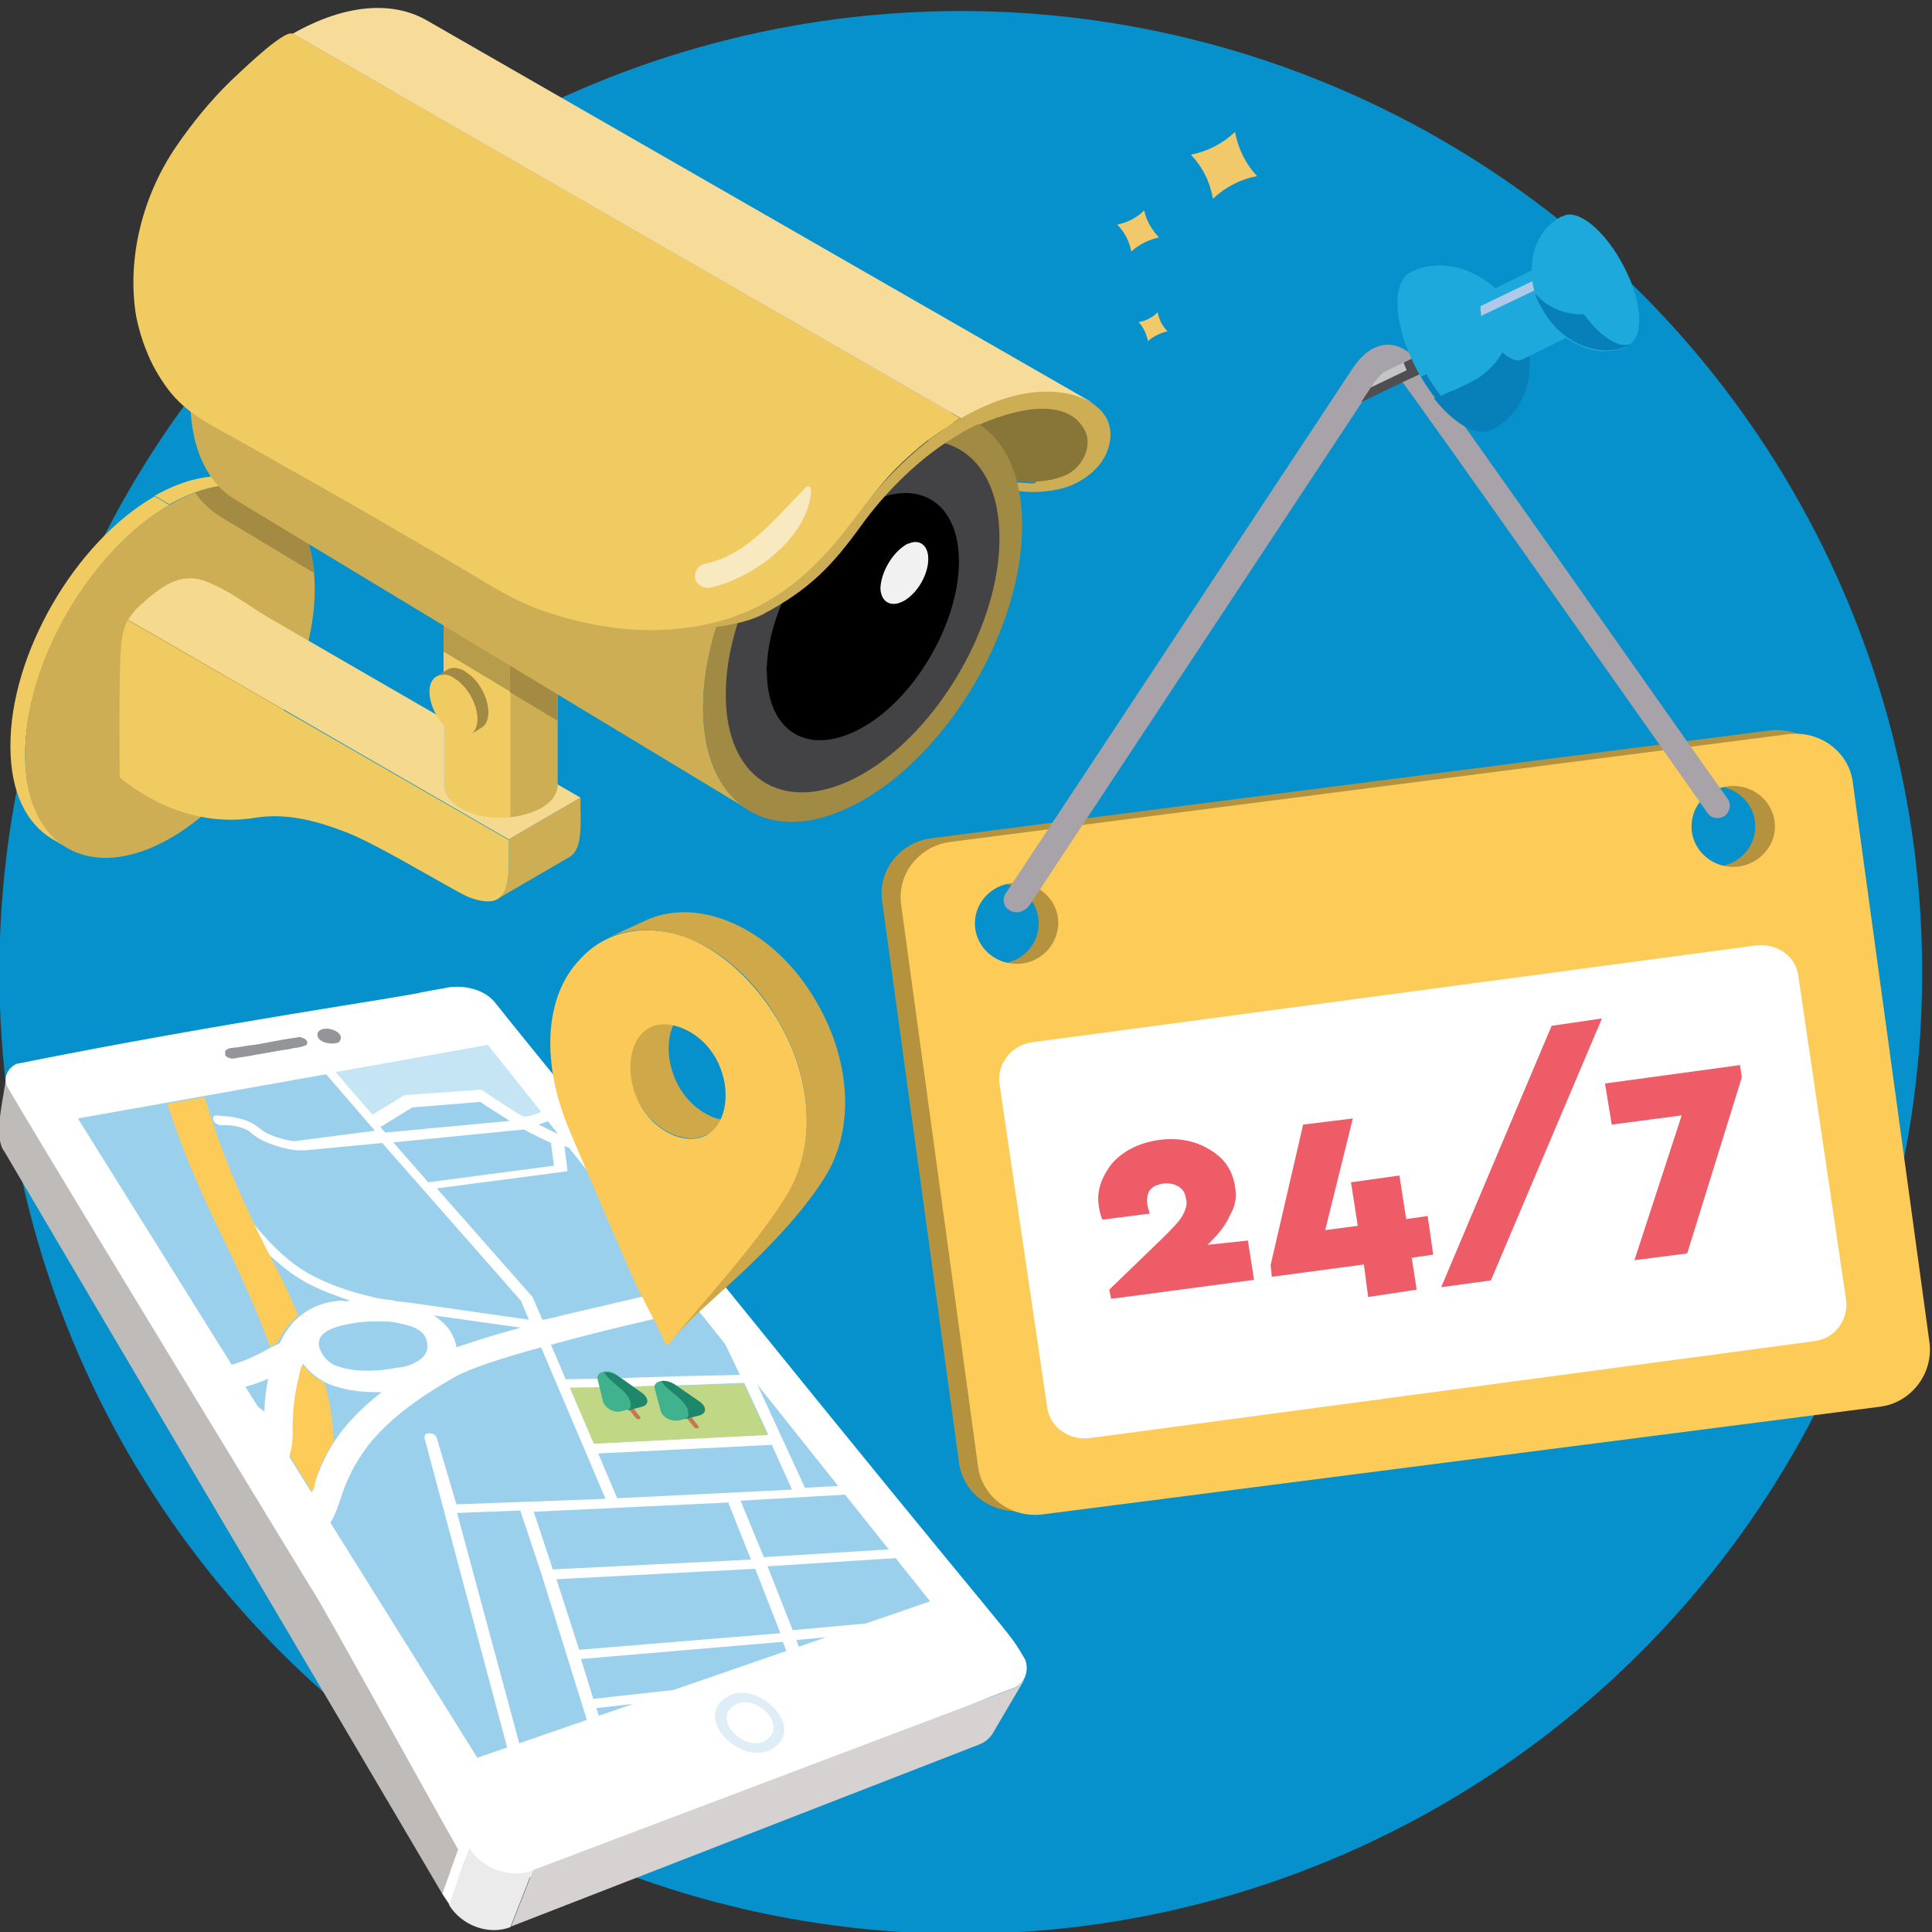<?xml version="1.0" encoding="utf-8"?>
<!-- Generator: Adobe Illustrator 25.2.2, SVG Export Plug-In . SVG Version: 6.00 Build 0)  -->
<svg version="1.1" id="Layer_1" xmlns="http://www.w3.org/2000/svg" xmlns:xlink="http://www.w3.org/1999/xlink" x="0px" y="0px"
	 viewBox="0 0 314.9 314.9" style="enable-background:new 0 0 314.9 314.9;" xml:space="preserve">
<rect x="0" y="0" width="314.9" height="314.9" fill="#333333" stroke="none"/>
<style type="text/css">
	.st0{fill:#0691CC;}
	.st1{fill:#B4923E;}
	.st2{fill:#FDCC58;}
	.st3{fill:#FFFFFF;}
	.st4{fill:#EE5C68;}
	.st5{fill:#A7A3A8;}
	.st6{fill:#4F4E50;}
	.st7{fill:#C4C4C6;}
	.st8{fill:#1EA9DD;}
	.st9{fill:#077FB9;}
	.st10{fill:#AEC9E9;}
	.st11{fill:#F0CB61;}
	.st12{fill:#CDAE54;}
	.st13{fill:#F5D98E;}
	.st14{fill:#D0D1D3;}
	.st15{fill:#A18A43;}
	.st16{fill:#B79C4C;}
	.st17{fill:#A38B44;}
	.st18{fill:#6D6E71;}
	.st19{fill:#887538;}
	.st20{fill:#434244;}
	.st21{fill:#F1F1F2;}
	.st22{fill:#F6DC98;}
	.st23{fill:#F9E9C0;}
	.st24{fill:#F1C86A;}
	.st25{fill:#BEBBB9;}
	.st26{fill:#D6D2D2;}
	.st27{fill:#ECEBEC;}
	.st28{fill:#939598;}
	.st29{fill:none;}
	.st30{fill:#9BD0EC;}
	.st31{fill:#C5E4F4;}
	.st32{fill:#F6EEDC;}
	.st33{fill:#C0D885;}
	.st34{fill:#41B28E;}
	.st35{fill:#C57751;}
	.st36{fill:#1D866B;}
	.st37{fill:#DFEDF6;}
	.st38{fill:#CFA84A;}
	.st39{fill:#FBC958;}
</style>
<g>
	<circle class="st0" cx="156.6" cy="158.5" r="156.7"/>
	<g>
		<g>
			<g>
				<path class="st1" d="M311.4,218.3L298.9,127c-0.6-5.1-5.5-8.7-10.8-7.9L152,136.6c-5.3,0.6-9,5.3-8.2,10.4l12.5,91.3
					c0.6,5.1,5.5,8.7,10.8,7.9l136.1-17.5C308.3,228.1,312,223.4,311.4,218.3z M162.5,157.1c-3.7,0-6.8-2.9-6.8-6.6
					c0-3.6,3-6.6,6.8-6.6c3.7,0,6.8,2.9,6.8,6.6C169.3,154.1,166.4,157.1,162.5,157.1z M279.3,141.3c-3.7,0-6.8-2.9-6.8-6.6
					s3-6.6,6.8-6.6c3.7,0,6.8,2.9,6.8,6.6S283,141.3,279.3,141.3z"/>
			</g>
		</g>
		<g>
			<g>
				<path class="st2" d="M314.5,218.9L302,127.6c-0.6-5.1-5.5-8.7-10.8-7.9l-136.1,17.5c-5.3,0.6-9,5.3-8.2,10.4l12.5,91.3
					c0.6,5.1,5.5,8.7,10.8,7.9l136.1-17.5C311.5,228.7,315.1,223.9,314.5,218.9z M165.7,157.1c-3.7,0-6.8-2.9-6.8-6.6
					c0-3.6,3-6.6,6.8-6.6s6.8,2.9,6.8,6.6C172.4,154.1,169.5,157.1,165.7,157.1z M282.5,141.3c-3.7,0-6.8-2.9-6.8-6.6s3-6.6,6.8-6.6
					c3.7,0,6.8,2.9,6.8,6.6S286.1,141.3,282.5,141.3z"/>
			</g>
		</g>
		<g>
			<g>
				<path class="st3" d="M295.7,218.6c-118.1,15.8-118.1,15.8-118.1,15.8c-3.3,0.4-6.4-1.7-6.9-4.9c-7.8-52.9-7.8-52.9-7.8-52.9
					c-0.4-3.2,1.9-6.2,5.2-6.7c118.1-15.8,118.1-15.8,118.1-15.8c3.5-0.4,6.5,1.8,6.9,4.9c7.8,52.9,7.8,52.9,7.8,52.9
					C301.3,215.1,299.1,218.2,295.7,218.6z"/>
			</g>
			<g>
				<path class="st4" d="M203.4,202.2c1,6.4,1,6.4,1,6.4c-23.3,3.1-23.3,3.1-23.3,3.1c-0.3-1.5-0.3-1.5-0.3-1.5
					c8.7-8.4,8.7-8.4,8.7-8.4c1.5-1.5,2.7-2.7,3.2-3.6c0.5-0.9,0.9-1.9,0.6-2.8c-0.1-0.8-0.4-1.5-1.2-2c-0.7-0.4-1.5-0.6-2.5-0.5
					c-1,0.2-1.6,0.4-2.2,1.1c-0.4,0.6-0.5,1.4-0.4,2.3c0,0.3,0.2,0.7,0.4,1.5c-7.7,1-7.7,1-7.7,1c-0.4-0.8-0.5-1.6-0.6-2.2
					c-0.4-2.4,0.4-4.7,2.1-6.9c1.8-2.1,4.4-3.4,7.7-3.9c3.1-0.4,5.9,0.1,8.3,1.6c2.4,1.4,3.7,3.4,4.1,6c0.3,1.6,0.1,3.1-0.8,4.6
					c-0.6,1.5-1.8,3.1-3.7,4.9L203.4,202.2z"/>
			</g>
			<g>
				<polygon class="st4" points="233.6,204.5 230.1,205 230.9,210.2 223,211.4 222.3,206.1 207.3,208.1 207.1,206.2 212.4,183.3 
					220.5,182.3 216,200.5 221.3,199.8 220.2,192.7 228.1,191.6 229.2,198.7 232.7,198.2 				"/>
			</g>
			<g>
				<polygon class="st4" points="243,208.7 234.9,209.8 252.9,167.2 261.1,166 				"/>
			</g>
			<g>
				<polygon class="st4" points="283.6,173.6 283.9,175.6 275,204.3 266.4,205.4 274.1,181.8 262.7,183.3 261.6,176.6 				"/>
			</g>
		</g>
		<g>
			<g>
				<path class="st5" d="M165.7,148.6c-0.4,0-0.8-0.1-1.2-0.3c-1-0.5-1.2-1.9-0.5-2.8L220.5,60c0.4-0.5,2.2-3.5,5.3-3.8
					c1.3-0.1,3.3,0.3,5.3,2.7c3.1,3.9,48.5,68.6,50.5,71.3c0.6,0.9,0.4,2.1-0.5,2.8c-1,0.6-2.2,0.4-2.8-0.5
					c-0.4-0.6-47.4-67.4-50.3-71c-0.6-0.8-1.2-1.2-1.7-1.2c-0.8,0.1-1.7,1.2-2,1.8l-0.1,0.1l-56.5,85.5
					C167.1,148.3,166.5,148.6,165.7,148.6z"/>
			</g>
		</g>
		<g>
			<polygon class="st6" points="221.1,65.9 216.8,66.4 219.8,63.4 246.1,50.8 247.4,53.3 			"/>
		</g>
		<g>
			<polygon class="st7" points="220.4,64.7 216.8,66.4 219.8,63.4 228.7,59.1 246.3,51.2 246.7,52 			"/>
		</g>
		<g>
			<polygon class="st6" points="220.4,64.6 216.8,66.4 220.9,65.5 247.2,52.8 246.7,52 			"/>
		</g>
		<g>
			<path class="st6" d="M232,59.1c-0.2-0.4-0.4-0.8-0.8-1.2c-2.4,1.2-2.4,1.2-2.4,1.2c0.1,0.4,0.3,0.8,0.5,1.3
				c0.2,0.4,0.4,0.8,0.8,1.2c2.5-1.2,2.5-1.2,2.5-1.2C232.3,59.9,232.2,59.5,232,59.1z"/>
		</g>
		<g>
			<path class="st8" d="M241.1,61.5c3.5,7.7,3.5,7.7,3.5,7.7c5-3.4,6.3-10.8,2.9-17.3c-3.7-7.1-11.4-10.5-17.5-7.6l0,0
				c0,0-0.1,0-0.1,0.1c-3.1,1.6-2.8,8.5,0.9,15.6c1,1.9,2,3.5,3.1,4.9c0.4-0.1,1.3-0.4,3.7-1.5C240.8,61.7,241.1,61.5,241.1,61.5z"
				/>
		</g>
		<g>
			<path class="st9" d="M243.3,70L243.3,70c0.1,0,0.1-0.1,0.2-0.1c0,0,0,0,0.1,0c0,0,0.1,0,0.1-0.1l0,0c0,0,0.1,0,0.1-0.1l0,0
				c0.1,0,0.1-0.1,0.2-0.1l0,0c0.1,0,0.1-0.1,0.2-0.1l0,0l0.1-0.1l0,0c5.2-3.3,6.7-10.8,3.2-17.5c-0.4-0.9-1-1.8-1.5-2.5
				c1.2,4.5-0.8,9.3-4.9,12.1l0,0c0,0-0.3,0.4-3.7,1.9c-2.3,1-3.2,1.4-3.7,1.5c3.2,4.1,6.9,6.3,9.3,5.2C243.2,70,243.2,70,243.3,70z
				"/>
		</g>
		<g>
			<path class="st9" d="M243.1,70c0.2-0.1,0.3-0.2,0.4-0.3c-2.9,0.8-7.7-2.8-11-8.7c-0.9,0.4-0.9,0.4-0.9,0.4
				C235.3,67.7,240.2,71.3,243.1,70z"/>
		</g>
		<g>
			<path class="st8" d="M251.2,43.3c-8.7,4.3-8.7,4.3-8.7,4.3c-1.4,0.7-1.4,3.7,0.2,6.8c1.5,3,4,4.9,5.4,4.2
				c8.7-4.3,8.7-4.3,8.7-4.3L251.2,43.3z"/>
		</g>
		<g>
			<path class="st10" d="M251.9,44.8c-10.6,5.1-10.6,5.1-10.6,5.1c0,0.5,0.1,1.2,0.1,1.6c11.1-5.3,11.1-5.3,11.1-5.3L251.9,44.8z"/>
		</g>
		<g>
			<path class="st8" d="M252.8,46.4c-11.1,5.4-11.1,5.4-11.1,5.4c0.2,0.7,0.4,1.6,1,2.4c11.4-5.4,11.4-5.4,11.4-5.4L252.8,46.4z"/>
		</g>
		<g>
			<path class="st8" d="M256.2,54.4c0.5-0.3,0.5-0.3,0.5-0.3c-2.8-5.4-2.8-5.4-2.8-5.4c-11.4,5.4-11.4,5.4-11.4,5.4l0,0
				c0.6,1.2,1.4,2.2,2.2,3c10.4-5,10.4-5,10.4-5L256.2,54.4z"/>
		</g>
		<g>
			<path class="st8" d="M265.4,56.4c-5,2.4-11.3-0.4-14.3-6.3c-2.9-5.8-1.4-12.5,3.6-14.9L265.4,56.4z"/>
		</g>
		<g>
			<path class="st9" d="M262.3,50.2c-4.3,2-9.3,1-12.1-2.4c0.2,0.7,0.5,1.5,1,2.2c2.9,5.8,9.4,8.6,14.3,6.3L262.3,50.2z"/>
		</g>
		<g>
			<path class="st8" d="M256,47.7c2.8,5.5,7.1,9.3,9.7,8.4c2.3-1.6,1.9-7.1-1-12.6c-2.8-5.5-7.1-9.3-9.7-8.4
				C252.8,36.7,253.2,42.1,256,47.7z"/>
		</g>
		<g>
			<g>
				<path class="st5" d="M228,56.6c-0.8-0.3-1.5-0.4-2.1-0.3c-3,0.3-5,3.1-5.3,3.8l-56.5,85.5c-0.5,0.9-0.4,2.1,0.5,2.8
					c0.4,0.2,0.8,0.3,1.2,0.3c0.6,0,1.3-0.4,1.7-0.9L224,62.3l0.1-0.1c0.4-0.5,1.3-1.7,2-1.8C226.1,58.9,226.8,57.5,228,56.6z"/>
			</g>
		</g>
	</g>
	<g>
		<path class="st11" d="M44.4,80.6C42,79.2,42,79.2,42,79.2c-4.3-2.5-10.2-2.1-16.8,1.6c2.4,1.4,2.4,1.4,2.4,1.4
			C34.2,78.5,40.1,78.1,44.4,80.6z"/>
		<path class="st11" d="M8.6,136.8c2.4,1.4,2.4,1.4,2.4,1.4c-4.2-2.5-6.9-7.7-6.9-15.1c0-15,10.5-33.2,23.5-40.8
			c-2.4-1.4-2.4-1.4-2.4-1.4c-13,7.5-23.6,25.8-23.5,40.8C1.7,129.1,4.3,134.3,8.6,136.8z"/>
		<path class="st12" d="M27.6,82.3c-13,7.5-23.6,25.8-23.5,40.8c0,15,10.7,21,23.7,13.5s23.6-25.8,23.5-40.8
			C51.2,80.8,40.6,74.7,27.6,82.3z"/>
		<path class="st12" d="M81.1,146.5c11.7-6.8,11.7-6.8,11.7-6.8c2.3-1.3,1.8-5.8,1.8-9.7c-11.7,6.8-11.7,6.8-11.7,6.8
			C82.9,140.7,83.4,145.2,81.1,146.5z"/>
		<path class="st13" d="M20.9,101c0.5-0.8,1.1-1.6,2-2.4c3.2-2.8,6.2-5.4,10.5-3.9c4.1,1.5,7.5,4.4,11.3,6.5
			c5.9,3.4,11.9,6.9,17.8,10.3c10.7,6.2,21.4,12.3,32.1,18.5c-11.7,6.8-11.7,6.8-11.7,6.8C20.9,101,20.9,101,20.9,101L20.9,101z"/>
		<path class="st11" d="M56.3,135.6c-5.2-2-9.9-3.1-14.8-2.3c-7.5,1.2-13.8-1.3-17.7-3.6c-2.7-1.6-4.2-2.9-4.3-3
			c0-6.3-0.1-12.6,0.1-18.9c0.1-2.6,0.2-4.7,1.2-6.7c62.1,35.8,62.1,35.8,62.1,35.8c0,4.7,0.7,10.4-3.8,10c-1.2-0.1-2.5-0.5-3.8-1.2
			C70.3,143,61,137.4,56.3,135.6z"/>
		<path class="st14" d="M72.3,99.8c0,28.1,0,28.1,0,28.1c0,1.4,0.9,2.7,2.7,3.8c3.6,2.1,9.5,2.1,13.1,0c1.8-1.1,2.7-2.4,2.7-3.8
			c0-28.1,0-28.1,0-28.1c0,1.4-0.9,2.8-2.7,3.8c-3.6,2.1-9.5,2.1-13.1,0C73.2,102.6,72.3,101.2,72.3,99.8z"/>
		<path class="st15" d="M75.1,96c-3.6,2.1-3.7,5.5-0.1,7.6s9.5,2.1,13.1,0s3.7-5.5,0-7.6C84.6,93.9,78.7,93.9,75.1,96z"/>
		<path class="st11" d="M75,103.6c2.2,1.3,5.2,1.8,8.1,1.5c0,28.1,0,28.1,0,28.1c-2.8,0.3-5.8-0.2-8-1.5c-1.8-1.1-2.7-2.4-2.7-3.8
			c0-28.1,0-28.1,0-28.1C72.3,101.2,73.2,102.6,75,103.6z"/>
		<path class="st12" d="M88.2,103.6c1.8-1.1,2.7-2.4,2.7-3.8c0,28.1,0,28.1,0,28.1c0,1.4-0.9,2.8-2.7,3.8c-1.4,0.8-3.2,1.3-5.1,1.5
			c0-28.1,0-28.1,0-28.1C84.9,104.9,86.7,104.4,88.2,103.6z"/>
		<path class="st11" d="M83.1,133.2c-2.8,0.3-5.8-0.2-8-1.5c-1.8-1.1-2.7-2.4-2.7-3.8c0-21.8,0-21.8,0-21.8
			c10.8,6.5,10.8,6.5,10.8,6.5v20.6H83.1z"/>
		<path class="st16" d="M75,103.6c2.2,1.3,5.2,1.8,8.1,1.5c0,7.6,0,7.6,0,7.6c-10.8-6.5-10.8-6.5-10.8-6.5c0-6.4,0-6.4,0-6.4
			C72.3,101.2,73.2,102.6,75,103.6z"/>
		<path class="st15" d="M73,109.1c-1.8,1.1-1.8,1.1-1.8,1.1c0.7-0.4,1.7-0.4,2.8,0.3c1.8-1.1,1.8-1.1,1.8-1.1
			C74.7,108.8,73.7,108.7,73,109.1z"/>
		<path class="st15" d="M76.7,119.7c1.8-1.1,1.8-1.1,1.8-1.1c0.7-0.4,1.1-1.3,1.1-2.5c0-2.5-1.7-5.5-3.9-6.7
			c-1.8,1.1-1.8,1.1-1.8,1.1c2.1,1.2,3.9,4.2,3.9,6.7C77.8,118.4,77.4,119.3,76.7,119.7z"/>
		<path class="st11" d="M73.9,110.5c-2.1-1.2-3.9-0.2-3.9,2.2c0,2.5,1.7,5.5,3.9,6.7c2.1,1.2,3.9,0.2,3.9-2.2
			C77.8,114.7,76.1,111.7,73.9,110.5z"/>
		<path class="st17" d="M31.8,80.3c10.4-3.9,18.4,1.4,19.4,13.1c-15.3-9.2-15.3-9.2-15.3-9.2C34.3,83.2,32.9,81.9,31.8,80.3z"/>
		<path class="st17" d="M88.2,103.6c1.8-1.1,2.7-2.4,2.7-3.8c0,17.7,0,17.7,0,17.7c-7.8-4.7-7.8-4.7-7.8-4.7c0-7.6,0-7.6,0-7.6
			C84.9,104.9,86.7,104.4,88.2,103.6z"/>
		<path class="st18" d="M165.1,74C68.4,16.5,68.4,16.5,68.4,16.5c-4.7-2.7-11.3-2.4-18.5,1.8c96.7,57.5,96.7,57.5,96.7,57.5
			C153.8,71.6,160.4,71.3,165.1,74z"/>
		<path class="st12" d="M38.6,81.6c83.6,50.5,83.6,50.5,83.6,50.5c-4.7-2.7-7.6-8.5-7.6-16.7c0-16.5,11.6-36.6,25.9-44.9
			C56.9,20,56.9,20,56.9,20c-14.4,8.3-26,28.4-25.9,44.9C31,73.2,33.9,78.9,38.6,81.6z"/>
		<path class="st19" d="M176.9,69c-0.3-0.4-0.7-0.7-1.2-1c-9.5-6.5-20.1-11.7-30-17.5C131.5,42.2,117.2,34,103,25.7
			c-7.3-4.2-27.6-15.4-34.9-19.6c5.1,3,21.5,16.3,21.5,25.3c0,0.4,0.1,0.6,0.3,0.7c2.7,1.6,5.5,3.2,8.3,4.8
			c9.7,5.6,19.3,11.2,29,16.8c5.8,3.4,11.6,6.8,17.5,10.2c2.5,1.5,5.1,2.9,7.5,4.5c2.9,1.9,3.9,4.5,6.2,6.9c1.9,2,4.8,2.7,7.6,3.1
			c2.3,0.3,4.7,0.5,7-0.1c2.2-0.6,4.4-2.1,5.2-4.3C178.8,72.1,178.2,70.3,176.9,69z"/>
		<path class="st12" d="M156.7,68.2c-5.9,3.4-11,8.2-15.3,13.5c-2.3,2.8-4.2,4.9-7.4,6.7c-3.1,1.7-6.6,2.8-10,3.7
			c-5.5,1.4-11.1,2.2-16.4,4c-1.7,0.6-5.8,2.7-5.2,5c0.2,0.9-1.9,0.4-1,0.7c0.9,0.3-2.8,0.5,1.9,1c5.5,0.6,15.7,0.3,20.6-2.3
			c7.9-4.1,11.5-8.1,16-14.3c4.4-6,10.2-11.7,16.6-15.4c4.6-2.7,16.7-7.5,20.3-0.7c1.4,2.7-0.5,6.1-3.1,7.5
			c-1.7,0.9-3.6,1.1-5.5,1.2c-1.2,0-3.4-0.6-4,0.8c2.8,0.9,6.5,0.7,9.3-0.1c3-0.9,5.8-3.1,6.8-6c1.9-5.5-2.7-8.5-7.5-9.2
			C167.3,63.3,161.6,65.4,156.7,68.2z"/>
		<path class="st14" d="M43.2,69.9c-1.5-5-2.7-10.1-4-15.2c-2.6-10.4-5-20.9-7.9-31.2c-0.2-0.7-0.5-1.3-0.9-1.7
			c4.9-6.9,10.9-12.6,17.3-16.3l109,62.7c-0.6-0.3-4.7,3.1-5.2,3.5c-1.8,1.4-3.5,2.9-5.1,4.5c-3.6,3.6-6.9,8.5-10.1,12.3
			c-4.3,5.1-9.6,9.5-15.9,11.8c-1.9,0.7-3.8,1.2-5.7,1.6c-9.2,1.8-18.8,0.4-27.5-2.9c-4.4-1.7-8.3-4.3-12.3-6.7
			c-4.2-2.5-8.5-4.9-12.7-7.4c-4.2-2.4-10.5-6-17.2-9.7C44.3,73.4,43.8,71.6,43.2,69.9z"/>
		<path class="st15" d="M140.5,70.6c-14.4,8.3-26,28.4-25.9,44.9s11.7,23.2,26.1,14.9s26-28.4,25.9-44.9
			C166.6,69,154.9,62.3,140.5,70.6z"/>
		<path class="st20" d="M140.5,74.8c-12.3,7.1-22.3,24.4-22.2,38.5c0,14.2,10.1,19.9,22.4,12.8c12.3-7.1,22.3-24.4,22.2-38.5
			C162.9,73.4,152.8,67.7,140.5,74.8z"/>
		<path d="M125,108.5c0.4-9.7,7.2-21.2,15.6-26c0.3-0.2,0.6-0.4,0.9-0.5c8.2-4.2,14.8-0.1,14.8,9.5c0,9.9-7,22.1-15.6,27
			c-8.7,5-15.7,1-15.7-9C124.9,109.2,124.9,108.8,125,108.5z"/>
		<path class="st21" d="M151.3,91.1c0,2.5-1.7,5.5-3.9,6.8c-2.1,1.2-3.8,0.3-3.9-2c0.1-2.7,2-5.9,4.3-7.2c0.1-0.1,0.2-0.1,0.3-0.1
			C149.9,87.8,151.3,88.9,151.3,91.1z"/>
		<path class="st22" d="M178.7,66C69.7,3.4,69.7,3.4,69.7,3.4c-5.6-3.3-13.4-2.8-22,2.1c109,62.7,109,62.7,109,62.7
			C165.3,63.2,173,62.8,178.7,66z"/>
		<path class="st12" d="M101.5,101.7c-0.9-0.3,1.2,0.2,1-0.7c-0.6-2.3,3.5-4.4,5.2-5c5.3-1.8,10.9-2.7,16.4-4c3.5-0.9,6.9-2,10-3.7
			c3.2-1.7,5.2-3.9,7.4-6.7c4.3-5.3,9.4-10.1,15.3-13.5c4.9-2.8,10.6-4.9,16.3-4.1c4.8,0.7,9.3,3.7,7.5,9.2c-1,3-3.7,5.1-6.8,6
			c-1.6,0.5-3.4,0.7-5.2,0.7c0.1-0.4,0.2-0.9,0.2-1.4c1.8-0.1,3.6-0.4,5.2-1.2c2.7-1.4,4.5-4.8,3.1-7.5c-3.6-6.9-15.7-2-20.3,0.7
			c-6.5,3.7-12.3,9.4-16.6,15.4c-4.5,6.2-8.2,10.2-16,14.3c-4.9,2.5-15.1,2.8-20.6,2.3C98.7,102.2,102.4,102,101.5,101.7z"/>
		<path class="st11" d="M23.8,57c0.9,2.4,2.2,4.6,3.7,6.6c2.8,3.6,6.2,5.3,10,7.4c8.2,4.6,16.4,9.2,24.5,13.9
			c4.2,2.5,8.5,4.9,12.7,7.4c4.1,2.4,8,5,12.3,6.7c8.7,3.3,18.3,4.7,27.5,2.9c1.9-0.4,3.9-0.9,5.7-1.6c6.3-2.3,11.6-6.7,15.9-11.8
			c3.3-3.9,6.5-8.7,10.1-12.3c1.6-1.6,3.3-3.1,5.1-4.5c0.4-0.3,1.7-1.3,3.1-2.1c0.5-0.3,1.9-1.5,2.1-1.4
			c0.2,0-108.8-62.7-108.8-62.7c-1.4-0.8-9,6.7-10.1,7.7c-3.3,3.2-6.3,6.9-8.9,10.7c-5.4,7.9-8.1,18.2-6.5,27.7
			C22.6,53.5,23.1,55.3,23.8,57z"/>
		<path class="st23" d="M115.3,95.8c0.1,0,0.3,0,0.4,0c6.9-1.5,15.8-7.9,16.5-15.6c0-0.4,0-0.8-0.3-0.9s-0.6,0.1-0.8,0.4
			c-4.8,4.8-9.2,10.7-16.2,12.2c-1.1,0.2-1.8,1.3-1.6,2.4C113.5,95.1,114.3,95.8,115.3,95.8z"/>
	</g>
	<g>
		<path class="st24" d="M184.4,41L184.4,41c-0.3-1.6-1.1-3.2-2.3-4.4c1.7-0.3,3.3-1.2,4.4-2.3c0.3,1.6,1.2,3.1,2.4,4.4
			C187.2,39.1,185.7,39.8,184.4,41z"/>
		<path class="st24" d="M187.1,55.6L187.1,55.6c-0.2-1.2-0.8-2.3-1.5-3.1c1.2-0.2,2.3-0.8,3.1-1.6c0.2,1.2,0.8,2.3,1.6,3.1
			C189,54.3,187.9,54.9,187.1,55.6z"/>
		<path class="st24" d="M197.7,32.4L197.7,32.4c-0.5-2.8-1.7-5.2-3.6-7.2c2.7-0.5,5.2-1.8,7.2-3.7c0.5,2.7,1.7,5.2,3.6,7.2
			C202.2,29.2,199.7,30.5,197.7,32.4z"/>
	</g>
	<g>
		<path class="st25" d="M75.4,299.3l-24.5-40.5l-0.1,0.1l-20.7-76.5l-27.8-6.5L1,175.3c-0.2,3-2.1,9.3-0.5,12.1c0,0,0,0.1,0.1,0.1
			l0,0c23.8,40.5,47.7,80.7,71.5,121.2v-0.1c0,0,0,0.1,0.1,0.1L75.4,299.3z"/>
		<path class="st3" d="M167.1,270.5c-3.6-6,1.6,1.7-50.3-62.5l0,0c-1.3-1.6-2.6-3.2-4-5l0,0c-8.4-10.4-27.7-34-32.2-39.7
			c-1.7-2-4.7-2.7-7.3-2.4c0,0,0,0-4.4,0.8c-2.3,0.7-32.9,5-66.2,11.7c-1.5,0.7-2.3,2.4-1.4,3.9c0,0,2.2,4.1,49.5,81.7
			c1,1.1,24.3,43.6,25.1,44.5c4.1,4.7,17.9,2.5,32.4-3.4c5.9-2.4,19.3-5.5,27.4-9.4c8.1-4,10.9-8.7,29.1-15.4
			C167,274.7,167.8,272.4,167.1,270.5z M42.2,200.4c0,0.1,0.1,0.1,0.1,0.2C42.3,200.5,42.2,200.5,42.2,200.4z M40.7,198
			c0.1,0.1,0.1,0.2,0.3,0.4C40.9,198.3,40.8,198.1,40.7,198z M41,198.6L41,198.6C41.1,198.6,41.1,198.6,41,198.6z M44.3,203.5
			C44.3,203.6,44.3,203.6,44.3,203.5L44.3,203.5z"/>
		<g>
			<polygon class="st3" points="75.4,299.3 72.1,308.7 73.3,310.5 76.5,301.2 			"/>
			<path class="st26" d="M164.9,275.3l-78,29.5l-3.6,9.2l76.4-29.7l0,0c0.8-0.3,1.5-0.9,2-1.6c5.3-9,5.3-9,5.3-9
				C166.4,274.4,165.8,275.1,164.9,275.3 M159.8,284.1L159.8,284.1C159.9,284.1,159.9,284.1,159.8,284.1z"/>
			<path class="st27" d="M76.5,301.2c-3.3,9.3-3.3,9.3-3.3,9.3c2,3.3,6.4,5,10,3.6c3.6-9.2,3.6-9.2,3.6-9.2
				C83.2,306.2,78.7,304.7,76.5,301.2z"/>
		</g>
		<path class="st28" d="M51.8,168.3c0.8-1.5,5-0.1,3.4,1.6C54.1,170.4,51.3,169.9,51.8,168.3z"/>
		<path class="st28" d="M36.7,171.3c0.2-0.3,0.8-0.5,1.1-0.5s0.6-0.1,0.9-0.1c0.6-0.1,1.2-0.2,1.9-0.3c1.1-0.1,2-0.3,3.1-0.5
			c1.6-0.3,3.1-0.6,4.7-0.8c0.4-0.1,0.6-0.1,1,0.1c0.3,0.1,0.6,0.3,0.7,0.7c0,0.2-0.1,0.4-0.3,0.5s-0.4,0.1-0.6,0.2
			c-0.4,0.1-0.8,0.2-1.2,0.2c-0.7,0.2-1.4,0.3-2.2,0.4c-1.2,0.2-2.3,0.4-3.4,0.6c-0.8,0.1-1.5,0.3-2.3,0.4c-0.4,0.1-0.8,0.1-1.3,0.2
			c-0.4,0.1-0.9,0.2-1.3,0.1c-0.1-0.1-0.2-0.1-0.3-0.1c-0.2-0.1-0.3-0.2-0.5-0.4C36.7,171.6,36.7,171.5,36.7,171.3z"/>
		<g>
			<g>
				<path class="st29" d="M156.5,288.6L156.5,288.6C156.6,288.7,156.5,288.6,156.5,288.6z"/>
			</g>
		</g>
		<g>
			<polygon class="st30" points="139.8,246.2 106.1,203.9 106.1,203.9 79.5,170.4 12.7,182.3 32.8,214.5 59.8,257.7 77.8,286.5 
				151.6,261 			"/>
			<g>
				<g>
					<path class="st31" d="M66,179l12.5-1l0.5,0.3c0.1,0.1,2.9,2,6.4,4.1l1-0.1l2.1-0.7l-9-11.3l-25.1,4.5l6.4,7.4L66,179z"/>
				</g>
				<path class="st32" d="M105.5,229.6L105.5,229.6L105.5,229.6C105.4,229.6,105.5,229.6,105.5,229.6z"/>
				<path class="st32" d="M111.3,228.8C111.3,228.8,111.2,228.8,111.3,228.8L111.3,228.8C111.3,228.8,111.2,228.8,111.3,228.8z"/>
				<path class="st32" d="M105.4,229.6L105.4,229.6L105.4,229.6L105.4,229.6z"/>
				<path class="st32" d="M111.4,228.8L111.4,228.8L111.4,228.8z"/>
				<path class="st32" d="M105.3,229.6C105.3,229.6,105.4,229.6,105.3,229.6C105.4,229.6,105.3,229.6,105.3,229.6z"/>
				<path class="st32" d="M105.3,229.6L105.3,229.6L105.3,229.6z"/>
				<path class="st32" d="M106,229.4C106.1,229.4,106.1,229.4,106,229.4L106,229.4z"/>
				<path class="st32" d="M105.5,229.6C105.5,229.6,105.5,229.5,105.5,229.6C105.5,229.5,105.5,229.6,105.5,229.6z"/>
				<path class="st32" d="M105.8,229.5C105.7,229.5,105.7,229.5,105.8,229.5L105.8,229.5L105.8,229.5L105.8,229.5L105.8,229.5z"/>
				<path class="st32" d="M111.1,228.9L111.1,228.9L111.1,228.9z"/>
				<path class="st32" d="M110.7,229L110.7,229L110.7,229z"/>
				<path class="st32" d="M110.8,229L110.8,229L110.8,229z"/>
				<path class="st32" d="M110.7,229L110.7,229L110.7,229z"/>
				<path class="st32" d="M111,228.9L111,228.9L111,228.9z"/>
				<path class="st3" d="M48,186c-1.2-0.1-4.2-0.8-5.7-2.1c-1.1-1-2.8-1.6-4.8-1.9c-1.3-0.1-2-0.2-2.2-0.2c-0.5,0-0.7,0.4-0.5,0.8
					c0.2,0.5,0.8,0.8,1.3,0.8c1-0.1,3.6,0.1,4.9,1.3c1.1,1,2.7,1.7,4.8,2.3c1.4,0.4,2.6,0.5,2.7,0.5l1.2,0l12.6-1.2L84.9,212
					l1.3,3.1l-19.6-2.8h-0.1h-0.1c0,0-0.6-0.1-1.7-0.2c-1.2-0.3-2-0.3-2.1-0.3h0.1l0,0c-0.3-0.1-0.7-0.1-1.1-0.2
					c-2.7-0.6-6.7-1.6-10.7-3.7c-2.9-1.5-5.6-3.9-7.8-6.4c-3.7-4-6.2-8-6.2-8.1c-0.3-0.5-0.8-0.7-1.4-0.6c-0.5,0.1-0.6,0.5-0.4,0.9
					c0.1,0.1,1.7,2.8,4.4,6.1c1.9,2.3,3.7,4.2,5.6,5.8c1.7,1.5,3.4,2.7,5.1,3.6c2.3,1.2,4.8,2.1,6.9,2.8c-0.3,0-0.6,0.1-0.8,0.1
					c-0.3-0.1-0.6-0.1-0.9-0.1c-2.5,0.2-4.6,1-6.4,2.4c-0.5,0.5-1.1,0.9-1.5,1.5c-0.7,0.8-1.4,1.9-1.9,3c-0.3,0.2-0.8,0.4-1.2,0.6
					c-0.9,0.5-2,1.1-3.3,1.7c-1.7,0.8-3.6,1.4-5.3,1.7l2.2,3.6c0.2-0.1,0.4-0.1,0.5-0.1c1.7-0.4,3.6-0.9,5.2-1.7
					c-0.4,2-0.6,4-0.6,5.4c-1.3-1.1-3-2.2-4.8-3.1l8,12.9c1.6-3.7,1.5-6.3,1.5-6.5c0-0.1-0.2-4.5,1-9c0.2-0.7,0.4-1.4,0.6-2.1
					c1.1,1.4,2.3,2.3,3.4,2.9c0.1,0.1,0.1,0.1,0.2,0.1c2.5,1.2,5.6,1.7,9.2,1.6c-3.8,3-6.2,5.7-7.8,8.2c-1.7,2.7-2.6,5.1-3.3,7.2
					c-0.5,1.2-0.8,2.3-1.4,3.3l2.8,4.5c0.5-0.6,1-1.3,1.4-2c0.8-1.3,1.2-2.6,1.7-4.1c0.8-2.4,1.9-5.1,4.4-8.4
					c3-3.8,7.6-7.5,14.2-11.2c2.3-1.3,7.4-3,14-4.8l1.4,3.3l0,0l9.1,21.4l-24.3,0.9l-3.2-10.8c-0.1-0.5-0.7-0.8-1.2-0.8
					c-0.6,0-0.9,0.3-0.8,0.8L83,286.1l2-0.6l-10.5-38.9l10.3-0.4l3.4,10.2l0,0l0,0l8,25.7l2-0.6l-1-3.1l19.7-2.2l4-1.1
					c0-0.1,0-0.1-0.1-0.1c-0.2-0.4-0.8-0.7-1.4-0.6l-22.7,2.5l-2-6.5l32.9-2.8l1.9,5l2-0.6l-1.7-4.7l27.4-2.5l1.6-0.5l-1-1.2
					l-28.6,2.6l-4.1-10.4l24.9-1.6l-1.2-1.4l-24.3,1.5l-3.8-9.2l20.7-1.2l-1.2-1.4l-9,0.5l-11.8-25.6l-6.2-7.5
					c-8.4,1.9-15.6,3.6-21.6,5c-1,0.3-2,0.5-3,0.7h-0.2l-1.6-3.7l-15.6-17.7l21.3-2.8l-0.5-4.1c1.3,0.5,2.5,1,3.7,1.3l-1.5-1.9
					c-1-0.3-2-0.8-3-1.2c-0.1,0-0.1-0.1-0.1-0.1c-1.1-0.5-2.2-1.1-3.3-1.6l3-1.1l-1.2-1.4l-3.3,1.1l-1,0.1c-3.6-2.1-6.4-4.1-6.4-4.1
					l-0.5-0.3l-12.5,0.9l-5.2,3.2l-7.5-8.7l-1.6,0.3l9.5,11L48,186z M69.4,218.1c0.6,1.6,0.2,2.9-1.4,3.8c-1.3,0.8-2.8,1-3,1h-0.1
					h-0.1c0,0-1.7,0.4-4.1,0.5c-2.7,0.1-4.9-0.3-6.4-1c-1.4-0.8-1.9-1.9-2.2-2.6c-0.3-1-0.1-1.7,0.5-2.3c1-1,3.1-1.6,6.1-2
					c2.2-0.2,4.2-0.1,4.6-0.1c0.3,0,1.6,0.2,3.1,0.6C67.2,216.2,68.9,216.8,69.4,218.1z M74.4,219.6c-0.1-0.5-0.2-1.1-0.5-1.6
					c-0.5-1.4-1.6-2.5-3.2-3.6l14.2,2C80.4,217.6,77,218.7,74.4,219.6z M96.8,235.3l-3.9-9.1l7.5-0.1l3.4-0.1l1.4-0.1l4.7-0.1
					l3.3-0.1l8.1-0.3l3.9,8.4L96.8,235.3z M127.2,266.2l-32.8,2.7l-3.7-11.5l32.4-1.7L127.2,266.2z M122.4,254.2l-32.3,1.6l-3.1-9.4
					l31.7-1.5L122.4,254.2z M129.1,242.8l-28.5,1.4l-3.1-7.3l28.3-1.4L129.1,242.8z M115.3,213l5.3,11.1l-9.4,0.2l0,0l-2.8,0.1
					l-3.6,0.1h-0.5l0,0l-2.1,0.1l-2.2,0.1l-7.8,0.1l-0.8-1.9l-1.6-3.7C97.3,217.1,106.3,215,115.3,213z M89.8,186.3l0.5,3.7
					l-20.5,2.7l-5.7-6.5l21.3-2.1C86.8,184.9,88.4,185.6,89.8,186.3z M78.3,179.6c0.8,0.6,2.6,1.7,4.8,3.1l-20.3,1.9l-0.8-0.9
					l5.2-3.2L78.3,179.6z"/>
				<path class="st3" d="M76,288.1l0.5-0.1C76.3,288,76.1,288.1,76,288.1L76,288.1z"/>
				<path class="st32" d="M106.3,229.4"/>
				<polygon class="st33" points="115.3,225.7 115.3,225.7 115.3,225.7 113.3,225.8 113.3,225.8 100.4,226.1 100.4,226.1 
					92.9,226.2 96.8,235.3 125.1,233.9 121.2,225.5 				"/>
				<g>
					<g>
						<path class="st34" d="M101.4,230c3.1-0.8,3.1-0.8,3.1-0.8c1.2-0.3,1.2-1.4,0.1-2.2c-4.1-2.9-4.1-2.9-4.1-2.9
							c-1.4-1.1-3.4-0.5-3.1,0.7c0.9,3.7,0.9,3.7,0.9,3.7C98.7,229.6,100.2,230.4,101.4,230"/>
					</g>
					<g>
						<path class="st35" d="M104.2,231.3L104.2,231.3c0.2-0.1,0.3-0.2,0.1-0.4c-1.1-1.4-1.1-1.4-1.1-1.4c-0.7,0.2-0.7,0.2-0.7,0.2
							c1.1,1.4,1.1,1.4,1.1,1.4C103.8,231.3,104.1,231.4,104.2,231.3"/>
					</g>
					<g>
						<path class="st36" d="M102.7,228.3c-0.3-0.7-0.8-1.4-1.6-2c-0.7-0.6-1.5-1.2-2.1-1.9c-0.2-0.3-0.5-0.5-0.5-0.7
							c0.6-0.1,1.4,0.1,2.1,0.5c4.1,2.9,4.1,2.9,4.1,2.9c1.1,0.8,1.1,1.9-0.1,2.2c-2.3,0.6-2.3,0.6-2.3,0.6c0.1-0.2,0.4-0.3,0.5-0.5
							C102.8,229,102.8,228.6,102.7,228.3L102.7,228.3z"/>
					</g>
				</g>
				<g>
					<g>
						<path class="st34" d="M110.8,231.5c3.1-0.8,3.1-0.8,3.1-0.8c1.2-0.3,1.2-1.4,0.1-2.2c-4.2-2.9-4.2-2.9-4.2-2.9
							c-1.4-1-3.4-0.5-3.1,0.7c1,3.7,1,3.7,1,3.7C108,231.1,109.6,231.8,110.8,231.5"/>
					</g>
					<g>
						<path class="st35" d="M113.7,232.8L113.7,232.8c0.2-0.1,0.3-0.2,0.1-0.4c-1.1-1.4-1.1-1.4-1.1-1.4c-0.7,0.2-0.7,0.2-0.7,0.2
							c1.1,1.4,1.1,1.4,1.1,1.4C113.2,232.8,113.4,232.8,113.7,232.8"/>
					</g>
					<g>
						<path class="st36" d="M112.1,229.7c-0.3-0.7-0.9-1.4-1.6-2s-1.5-1.2-2.2-1.9c-0.2-0.3-0.5-0.5-0.5-0.7
							c0.6-0.1,1.4,0.1,2.1,0.5c4.2,2.9,4.2,2.9,4.2,2.9c1.1,0.8,1.1,1.9-0.1,2.2c-2.3,0.6-2.3,0.6-2.3,0.6c0.1-0.2,0.4-0.3,0.5-0.5
							C112.2,230.5,112.2,230.2,112.1,229.7L112.1,229.7z"/>
					</g>
				</g>
				<g>
					<path class="st2" d="M54.3,235.2c0-0.5,0-0.8,0-0.9c0-2.6-0.5-5.6-1.4-8.9c-0.1-0.1-0.1-0.1-0.2-0.1c-1.1-0.6-2.4-1.5-3.4-2.9
						c-0.3,0.6-0.5,1.4-0.6,2.1c-1.2,4.5-1,8.9-1,9s0.1,1.6-0.5,3.8l3.7,5.9c0.1-0.3,0.2-0.5,0.3-0.7
						C51.6,240.2,52.5,237.8,54.3,235.2z"/>
					<path class="st2" d="M35,199c3,6.2,6.4,13.4,8.7,19.6c0.1,0.3,0.2,0.6,0.3,0.9c0.5-0.3,0.8-0.5,1.2-0.6c0.5-1.1,1.2-2.2,1.9-3
						c0.5-0.6,1-1.1,1.5-1.5c-1.2-2.8-2.5-5.8-4.1-8.7c-0.5-1-3-5.9-3.4-6.9c-3.4-7.1-5.7-13.4-7-17.5c-0.3-0.9-0.5-1.7-0.8-2.5
						l-6,1.1c0.1,0.3,0.1,0.5,0.2,0.7C30,188.2,33,194.8,35,199z"/>
				</g>
			</g>
		</g>
		<path class="st37" d="M119,276.3c5.1-2.2,12.8,5.8,6.4,9C120.3,287.6,112.5,279.5,119,276.3z M124.4,283.9
			c4.4-2.2-0.8-7.7-4.2-6.2C115.7,279.8,120.9,285.3,124.4,283.9z"/>
		<g>
			<path class="st38" d="M116.2,182.1c-8.3-3.5-9.2-15.3-3.9-17.8l-6.3,2.9c-5.4,2.5-4.5,14.3,3.9,17.8c2,0.7,3.7,0.7,4.9,0.1
				l6.3-2.9C119.9,182.8,118.2,182.8,116.2,182.1z"/>
			<path class="st38" d="M132.9,163c-3.5-6-8.7-10.8-14.6-13c-4.7-1.8-9.3-1.7-13,0l-6.3,2.9c3.7-1.7,8.2-1.8,13,0
				c6,2.2,11.1,7.1,14.6,13c5.6,9.2,6.8,20.6,1.4,29.2c-5.6,8.8-12.4,15.7-18.8,23.6c1-1.1,3.8-4.1,5.1-5.2
				c4.2-3.9,14.3-12.4,20-21.4C139.7,183.7,138.4,172.2,132.9,163z"/>
			<g>
				<path class="st39" d="M126.6,166c5.6,9.2,6.8,20.6,1.4,29.2c-5.7,8.9-12.5,15.8-19,23.9c-0.1,0.1-0.3,0.1-0.3,0.1
					c-0.1,0-0.1-0.1-0.3-0.3c-1.6-3.7-3.9-7.5-5.5-11.2c-3.3-7.5-6.5-15.1-9.8-22.8c-5.3-12.1-4.1-22.8,1.4-28.5
					c4.1-4.6,10.6-6.1,17.6-3.5C117.9,155.2,123,160.1,126.6,166z M109.9,185.1c10.4,3.7,11.5-13.5,1.1-17.6
					C100.7,163.7,99.7,180.9,109.9,185.1"/>
			</g>
		</g>
	</g>
</g>
</svg>
